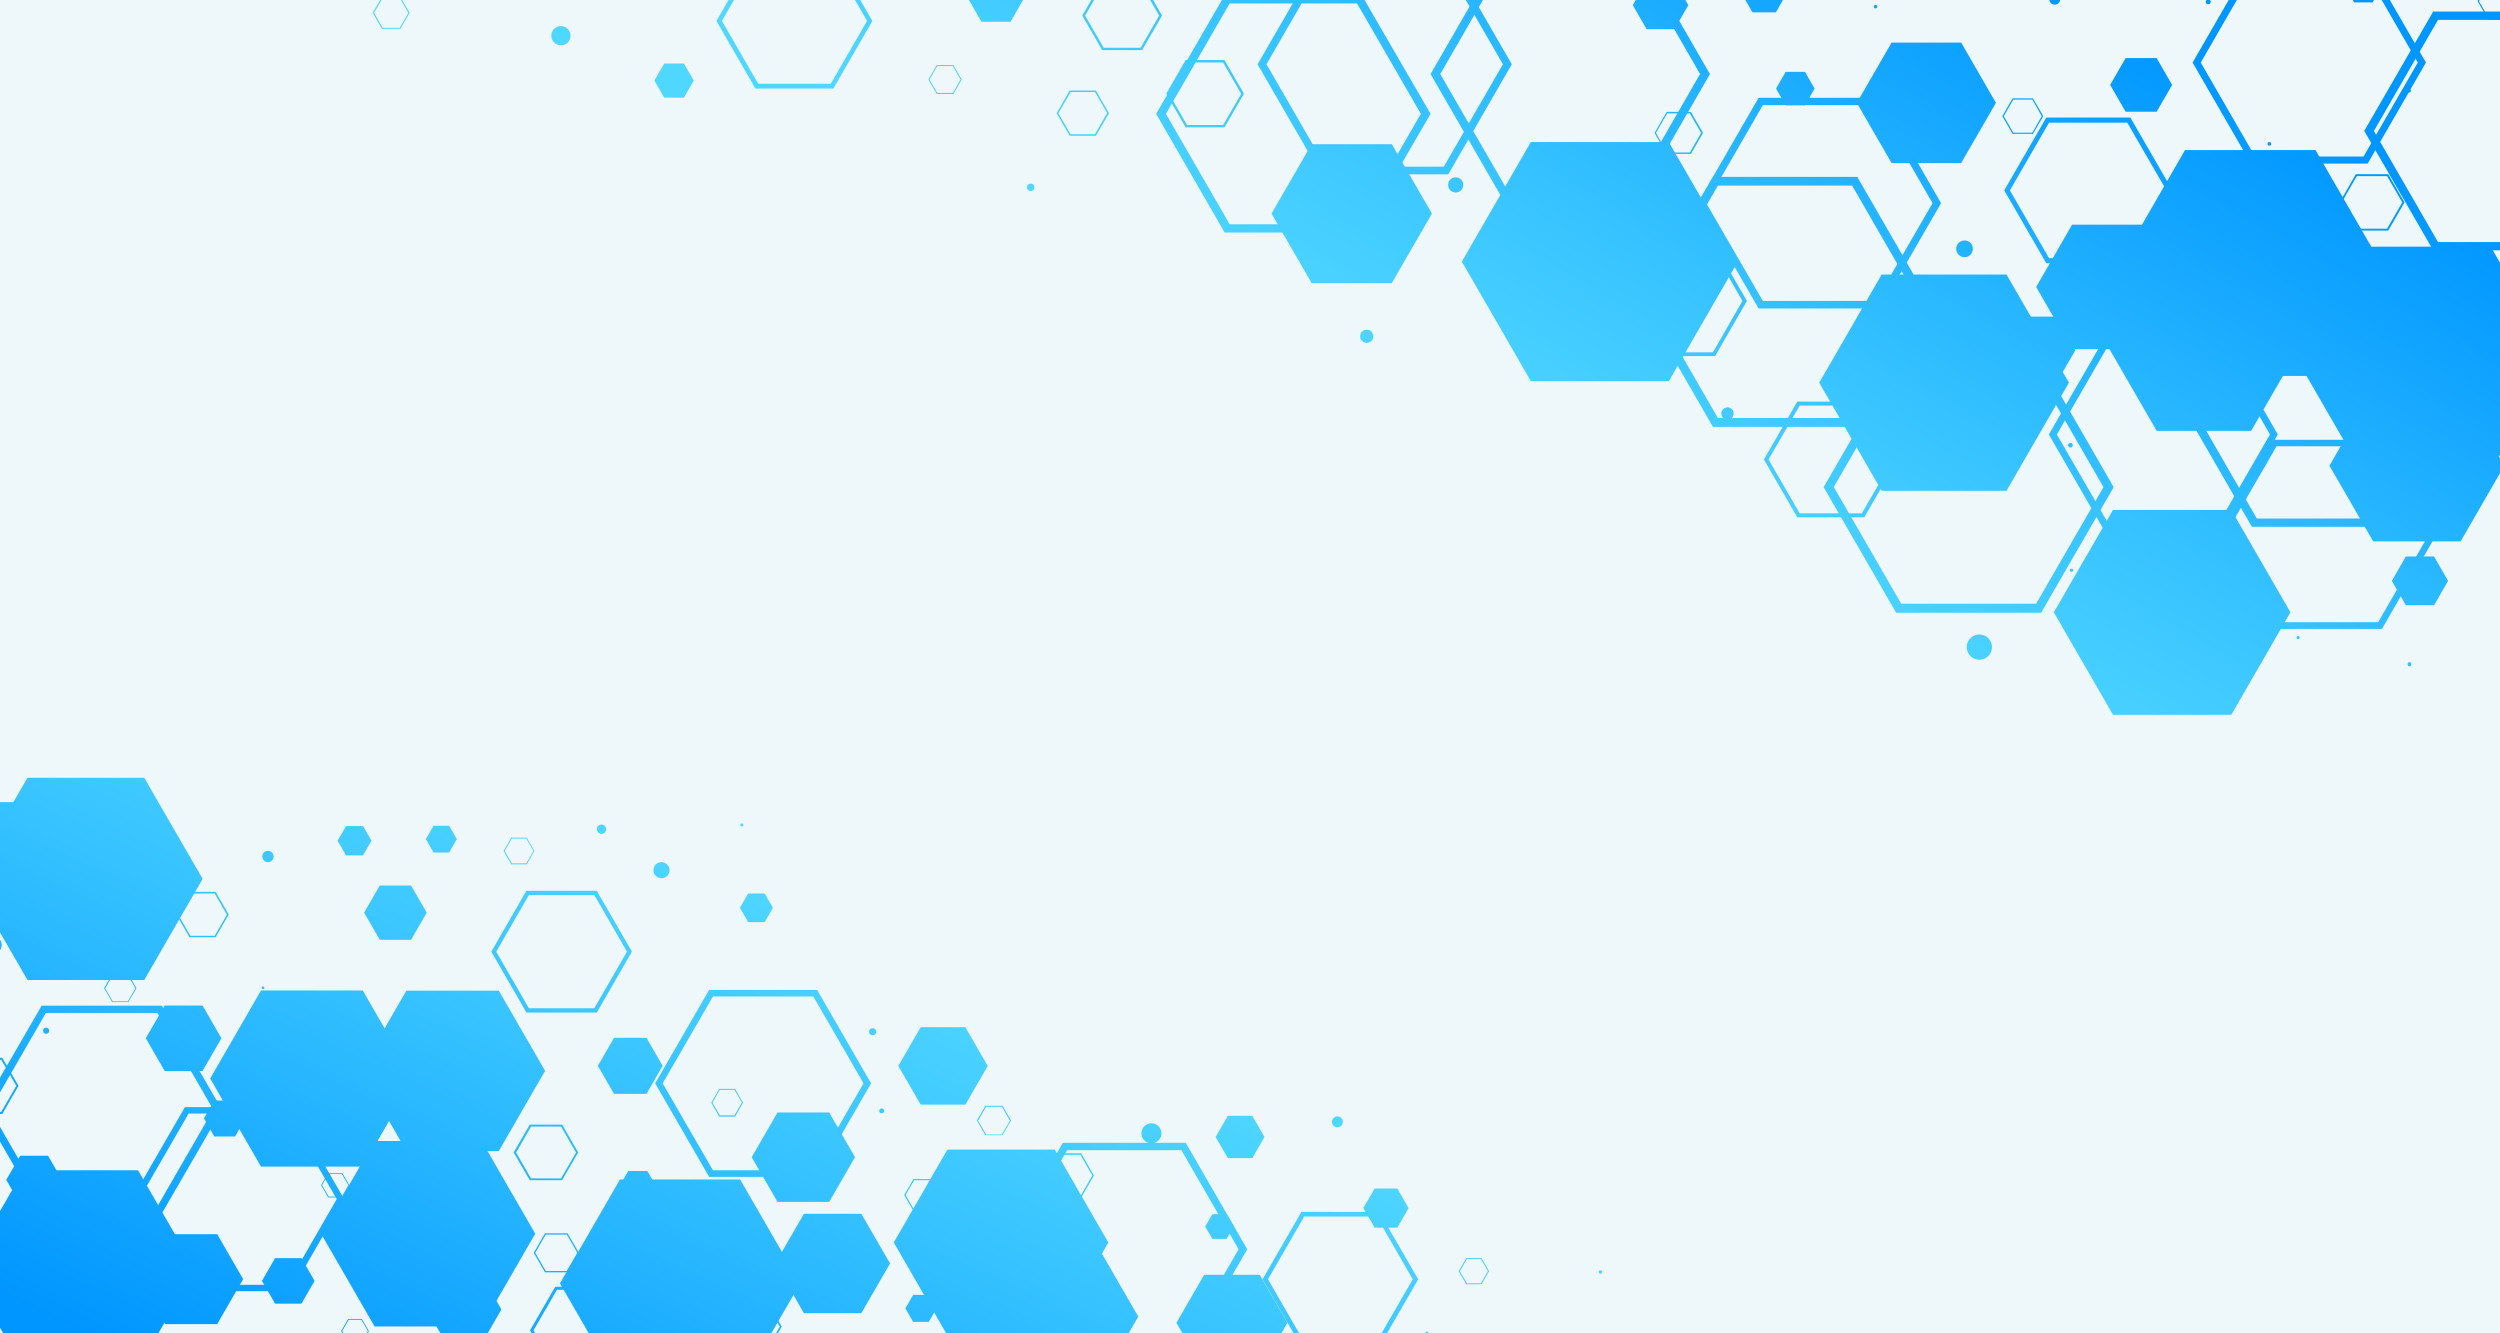 <svg xmlns="http://www.w3.org/2000/svg" xmlns:xlink="http://www.w3.org/1999/xlink" viewBox="0 0 540 288"><defs><clipPath id="ed02a516-b28b-43d0-b0db-f6cedc5f65d8"><rect width="540" height="288" fill="#eef8fb"/></clipPath><linearGradient id="a4e8e265-0802-41e0-b4ff-c43fffe80519" x1="-13.46" y1="273.44" x2="49.41" y2="135.28" gradientUnits="userSpaceOnUse"><stop offset="0" stop-color="#0096ff"/><stop offset="0.63" stop-color="#36c2ff"/><stop offset="1" stop-color="#50d7ff"/></linearGradient><linearGradient id="a2977597-1704-41be-a874-31f69d587867" x1="41.91" y1="298.64" x2="104.78" y2="160.48" xlink:href="#a4e8e265-0802-41e0-b4ff-c43fffe80519"/><linearGradient id="b940e138-4af0-43a3-aa74-69276102d4c3" x1="62.79" y1="308.14" x2="125.66" y2="169.98" xlink:href="#a4e8e265-0802-41e0-b4ff-c43fffe80519"/><linearGradient id="f72bf87c-dc59-4f55-a397-fe0fb988bd5d" x1="12.43" y1="285.22" x2="75.3" y2="147.07" xlink:href="#a4e8e265-0802-41e0-b4ff-c43fffe80519"/><linearGradient id="a4b48150-aa74-4f9c-9d86-e7db411542bd" x1="39.68" y1="297.63" x2="102.55" y2="159.47" xlink:href="#a4e8e265-0802-41e0-b4ff-c43fffe80519"/><linearGradient id="fda6c420-0a03-4c73-a6fe-481e6ec7a293" x1="209.08" y1="374.72" x2="271.96" y2="236.56" xlink:href="#a4e8e265-0802-41e0-b4ff-c43fffe80519"/><linearGradient id="a95831b4-5be7-426a-b2c0-a6c846055c8c" x1="32.99" y1="294.58" x2="95.86" y2="156.42" xlink:href="#a4e8e265-0802-41e0-b4ff-c43fffe80519"/><linearGradient id="bf48b4ea-7c51-4335-a9bc-78f5b2fed0ac" x1="212.7" y1="376.37" x2="275.57" y2="238.21" xlink:href="#a4e8e265-0802-41e0-b4ff-c43fffe80519"/><linearGradient id="f263eb08-0ce2-453f-b871-005aee67a61f" x1="103.88" y1="326.84" x2="166.75" y2="188.68" xlink:href="#a4e8e265-0802-41e0-b4ff-c43fffe80519"/><linearGradient id="a6692a3e-3aba-45fa-a378-3d8d084d8b71" x1="190.62" y1="366.32" x2="253.49" y2="228.16" xlink:href="#a4e8e265-0802-41e0-b4ff-c43fffe80519"/><linearGradient id="a87c5082-1181-46dd-9415-0b8252f9e15b" x1="120.8" y1="334.54" x2="183.68" y2="196.39" xlink:href="#a4e8e265-0802-41e0-b4ff-c43fffe80519"/><linearGradient id="be2073b9-f870-4829-90bb-d31581c22561" x1="150.15" y1="347.9" x2="213.02" y2="209.74" xlink:href="#a4e8e265-0802-41e0-b4ff-c43fffe80519"/><linearGradient id="b02baa2f-1bb8-4c40-8b35-7495ef7ce509" x1="174.91" y1="359.17" x2="237.78" y2="221.01" xlink:href="#a4e8e265-0802-41e0-b4ff-c43fffe80519"/><linearGradient id="ba8d5b33-f40d-43e4-a6f3-a004d25e1efb" x1="25.89" y1="291.35" x2="88.77" y2="153.19" xlink:href="#a4e8e265-0802-41e0-b4ff-c43fffe80519"/><linearGradient id="e27a53ce-3cf4-46a6-bf45-91bd23a9b894" x1="132.59" y1="339.91" x2="195.46" y2="201.75" xlink:href="#a4e8e265-0802-41e0-b4ff-c43fffe80519"/><linearGradient id="b126a730-ed68-4619-89c5-192a1afa825f" x1="94.17" y1="322.42" x2="157.05" y2="184.27" xlink:href="#a4e8e265-0802-41e0-b4ff-c43fffe80519"/><linearGradient id="f0192bea-c379-4987-8cad-595ca6d31f55" x1="84.27" y1="317.92" x2="147.15" y2="179.76" xlink:href="#a4e8e265-0802-41e0-b4ff-c43fffe80519"/><linearGradient id="efef37e5-c252-4b9e-8ceb-c1b4f01e3c8c" x1="-18.46" y1="271.17" x2="44.41" y2="133.01" xlink:href="#a4e8e265-0802-41e0-b4ff-c43fffe80519"/><linearGradient id="f3920496-8b10-4162-a41f-c3de69fc4adb" x1="26.51" y1="291.63" x2="89.38" y2="153.47" xlink:href="#a4e8e265-0802-41e0-b4ff-c43fffe80519"/><linearGradient id="a6c2d57b-89c3-4ae4-9522-0d9907fad4fa" x1="38.24" y1="296.97" x2="101.11" y2="158.81" xlink:href="#a4e8e265-0802-41e0-b4ff-c43fffe80519"/><linearGradient id="a540b16d-b635-462a-8e74-1519b46fff26" x1="105.43" y1="327.55" x2="168.3" y2="189.39" xlink:href="#a4e8e265-0802-41e0-b4ff-c43fffe80519"/><linearGradient id="a08b2a99-4f4d-4863-ac5e-533d3829f0b2" x1="71.68" y1="312.19" x2="134.55" y2="174.03" xlink:href="#a4e8e265-0802-41e0-b4ff-c43fffe80519"/><linearGradient id="bbc54d9a-9561-4657-b234-d4e415b70358" x1="165.95" y1="355.09" x2="228.82" y2="216.93" xlink:href="#a4e8e265-0802-41e0-b4ff-c43fffe80519"/><linearGradient id="ba1f2b3a-3c42-4380-a060-1a9f1db9ee41" x1="-3.21" y1="278.1" x2="59.66" y2="139.95" xlink:href="#a4e8e265-0802-41e0-b4ff-c43fffe80519"/><linearGradient id="b53983ea-2534-4242-bf81-6ac9d17e1365" x1="146.48" y1="346.23" x2="209.36" y2="208.07" xlink:href="#a4e8e265-0802-41e0-b4ff-c43fffe80519"/><linearGradient id="b3b69527-2d34-4ed0-bc97-868b53a943b4" x1="222.76" y1="380.94" x2="285.64" y2="242.79" xlink:href="#a4e8e265-0802-41e0-b4ff-c43fffe80519"/><linearGradient id="faa00412-c808-4187-88b6-477b18dcec4f" x1="240.99" y1="389.24" x2="303.86" y2="251.08" xlink:href="#a4e8e265-0802-41e0-b4ff-c43fffe80519"/><linearGradient id="e2bd2003-1039-42b4-8ad0-efa3c41b9ce3" x1="12.01" y1="285.03" x2="74.88" y2="146.87" xlink:href="#a4e8e265-0802-41e0-b4ff-c43fffe80519"/><linearGradient id="ea0a8fbf-df29-494b-82d8-9768a4efb49c" x1="-35.65" y1="263.34" x2="27.22" y2="125.19" xlink:href="#a4e8e265-0802-41e0-b4ff-c43fffe80519"/><linearGradient id="b362f3d8-801f-4611-84b9-c5161595e01c" x1="50.49" y1="302.55" x2="113.37" y2="164.39" xlink:href="#a4e8e265-0802-41e0-b4ff-c43fffe80519"/><linearGradient id="b6d18408-6ef0-4532-97ba-614440699982" x1="181.51" y1="362.17" x2="244.38" y2="224.01" xlink:href="#a4e8e265-0802-41e0-b4ff-c43fffe80519"/><linearGradient id="a25f4c1c-1d0a-4604-ae58-6e2bbb54af55" x1="86.16" y1="318.78" x2="149.04" y2="180.62" xlink:href="#a4e8e265-0802-41e0-b4ff-c43fffe80519"/><linearGradient id="fc91cec9-a5e0-43de-8645-bdeae6b89fc1" x1="197.51" y1="369.45" x2="260.39" y2="231.3" xlink:href="#a4e8e265-0802-41e0-b4ff-c43fffe80519"/><linearGradient id="a79dff7d-9d0e-43ce-9366-2895bb2f6165" x1="106.8" y1="328.17" x2="169.68" y2="190.02" xlink:href="#a4e8e265-0802-41e0-b4ff-c43fffe80519"/><linearGradient id="b26b67e8-5d2e-412a-a579-edec73c4650c" x1="5.33" y1="281.99" x2="68.21" y2="143.84" xlink:href="#a4e8e265-0802-41e0-b4ff-c43fffe80519"/><linearGradient id="b316714c-cd11-4c28-a681-fcdc023ea3b4" x1="96.17" y1="323.33" x2="159.04" y2="185.17" xlink:href="#a4e8e265-0802-41e0-b4ff-c43fffe80519"/><linearGradient id="af9a0568-0959-4981-a604-cfbca78fdbad" x1="56.79" y1="305.41" x2="119.66" y2="167.25" xlink:href="#a4e8e265-0802-41e0-b4ff-c43fffe80519"/><linearGradient id="bac917fa-4ef4-493e-b1f4-4626b7b0a808" x1="34.85" y1="295.42" x2="97.72" y2="157.27" xlink:href="#a4e8e265-0802-41e0-b4ff-c43fffe80519"/><linearGradient id="a841fe2c-1378-455a-bc20-393c46dd6df9" x1="51.12" y1="302.83" x2="113.99" y2="164.67" xlink:href="#a4e8e265-0802-41e0-b4ff-c43fffe80519"/><linearGradient id="b59f40ac-c9d4-4bc5-ae5f-0c1c97e915fe" x1="238.62" y1="388.16" x2="301.49" y2="250" xlink:href="#a4e8e265-0802-41e0-b4ff-c43fffe80519"/><linearGradient id="b84a854e-9a79-46d1-8d14-a1680336f39e" x1="3.17" y1="281.01" x2="66.04" y2="142.85" xlink:href="#a4e8e265-0802-41e0-b4ff-c43fffe80519"/><linearGradient id="b2a07c2b-0054-4c5b-961d-0d17eceee2e9" x1="66.53" y1="309.84" x2="129.4" y2="171.69" xlink:href="#a4e8e265-0802-41e0-b4ff-c43fffe80519"/><linearGradient id="ec6e7946-5833-4666-9511-eeb7bf6ba198" x1="-3.39" y1="278.02" x2="59.48" y2="139.87" xlink:href="#a4e8e265-0802-41e0-b4ff-c43fffe80519"/><linearGradient id="b9499688-f0e8-43ca-a969-b6bf9ae70aed" x1="163.7" y1="354.07" x2="226.58" y2="215.91" xlink:href="#a4e8e265-0802-41e0-b4ff-c43fffe80519"/><linearGradient id="b6bfb2e4-438b-4d2e-aa14-7e425bc04b70" x1="137.2" y1="342.01" x2="200.08" y2="203.85" xlink:href="#a4e8e265-0802-41e0-b4ff-c43fffe80519"/><linearGradient id="a1f64365-811f-4ba8-85c0-abec92d770a4" x1="-19.45" y1="270.71" x2="43.42" y2="132.56" xlink:href="#a4e8e265-0802-41e0-b4ff-c43fffe80519"/><linearGradient id="f76d686e-025d-40be-ab64-54065bc55d99" x1="119.38" y1="333.89" x2="182.25" y2="195.74" xlink:href="#a4e8e265-0802-41e0-b4ff-c43fffe80519"/><linearGradient id="e56b8281-399f-4bb8-a0b2-9766b92b103e" x1="72.59" y1="312.6" x2="135.46" y2="174.44" xlink:href="#a4e8e265-0802-41e0-b4ff-c43fffe80519"/><linearGradient id="bc3f19f0-d26a-47ca-a17d-3e7b78829337" x1="114.51" y1="331.68" x2="177.38" y2="193.52" xlink:href="#a4e8e265-0802-41e0-b4ff-c43fffe80519"/><linearGradient id="f7d07d33-29db-4fb3-9b20-823f5ac47930" x1="157.03" y1="351.03" x2="219.91" y2="212.87" xlink:href="#a4e8e265-0802-41e0-b4ff-c43fffe80519"/><linearGradient id="aa7aed0d-77f1-4467-8d45-3a966fab9bcb" x1="261.84" y1="398.72" x2="324.71" y2="260.57" xlink:href="#a4e8e265-0802-41e0-b4ff-c43fffe80519"/><linearGradient id="ab26400b-aade-46bb-b157-df650da3894e" x1="94.52" y1="322.58" x2="157.39" y2="184.42" xlink:href="#a4e8e265-0802-41e0-b4ff-c43fffe80519"/><linearGradient id="b15ee711-7dfa-4f6f-b414-049d198c9ac6" x1="69.78" y1="311.32" x2="132.65" y2="173.17" xlink:href="#a4e8e265-0802-41e0-b4ff-c43fffe80519"/><linearGradient id="b48b2fee-880f-480e-b25f-6dfe691a30bf" x1="284.56" y1="409.06" x2="347.43" y2="270.91" xlink:href="#a4e8e265-0802-41e0-b4ff-c43fffe80519"/><linearGradient id="ab4ceb91-4fbb-4f66-86b0-dfda365c5aab" x1="192.93" y1="367.37" x2="255.81" y2="229.21" xlink:href="#a4e8e265-0802-41e0-b4ff-c43fffe80519"/><linearGradient id="f1d82aef-386d-4483-a4c3-188973bb08d0" x1="142.83" y1="344.57" x2="205.7" y2="206.41" xlink:href="#a4e8e265-0802-41e0-b4ff-c43fffe80519"/><linearGradient id="b084cbc9-0f58-4b33-824f-e5e0e93c40f2" x1="258.48" y1="397.19" x2="321.35" y2="259.04" xlink:href="#a4e8e265-0802-41e0-b4ff-c43fffe80519"/><linearGradient id="bc4d6c7c-5b9c-4a0f-b0a6-08985e4210f5" x1="2.31" y1="280.62" x2="65.18" y2="142.46" xlink:href="#a4e8e265-0802-41e0-b4ff-c43fffe80519"/><linearGradient id="e2661f9e-ca31-4af7-9a1c-a07e832a7555" x1="22.09" y1="289.63" x2="84.97" y2="151.46" xlink:href="#a4e8e265-0802-41e0-b4ff-c43fffe80519"/><linearGradient id="e6ea1bd1-9a61-40ab-aac5-8dbf276da0fe" x1="16.41" y1="287.03" x2="79.28" y2="148.88" xlink:href="#a4e8e265-0802-41e0-b4ff-c43fffe80519"/><linearGradient id="aa1b4e2d-d29c-42e9-92ba-0cec22924bd8" x1="134.77" y1="340.89" x2="197.64" y2="202.74" xlink:href="#a4e8e265-0802-41e0-b4ff-c43fffe80519"/><linearGradient id="f1f7826a-5ce5-44eb-b610-1caeadb53308" x1="-13.21" y1="273.55" x2="49.66" y2="135.4" xlink:href="#a4e8e265-0802-41e0-b4ff-c43fffe80519"/><linearGradient id="bcf34987-4031-4b54-ba93-62364f0e9d05" x1="225.28" y1="382.09" x2="288.15" y2="243.93" xlink:href="#a4e8e265-0802-41e0-b4ff-c43fffe80519"/><linearGradient id="acb9501e-f18b-4fbc-8532-3829085c1c9c" x1="12.31" y1="285.17" x2="75.18" y2="147.01" xlink:href="#a4e8e265-0802-41e0-b4ff-c43fffe80519"/><linearGradient id="e0ffc984-c6af-43c2-a1f3-c37cada5b7a0" x1="123.42" y1="335.74" x2="186.29" y2="197.58" xlink:href="#a4e8e265-0802-41e0-b4ff-c43fffe80519"/><linearGradient id="f5d9bf72-e9fc-4d22-bf28-9073dd333aa9" x1="56.4" y1="305.24" x2="119.27" y2="167.07" xlink:href="#a4e8e265-0802-41e0-b4ff-c43fffe80519"/><linearGradient id="a89b8dd9-920d-4844-9334-79b623f1e912" x1="83.83" y1="317.72" x2="146.7" y2="179.56" xlink:href="#a4e8e265-0802-41e0-b4ff-c43fffe80519"/><linearGradient id="bb5536e7-52bb-4854-a10c-293ceb61ab77" x1="-29.73" y1="266.04" x2="33.15" y2="127.88" xlink:href="#a4e8e265-0802-41e0-b4ff-c43fffe80519"/><linearGradient id="b91a87bb-7086-4e06-b32f-99b97a54d0bc" x1="398.43" y1="-31.66" x2="323.48" y2="97.53" xlink:href="#a4e8e265-0802-41e0-b4ff-c43fffe80519"/><linearGradient id="b3b2a7cc-7a54-4c4b-b33c-79df28034ce6" x1="475.99" y1="13.34" x2="401.04" y2="142.53" xlink:href="#a4e8e265-0802-41e0-b4ff-c43fffe80519"/><linearGradient id="a1f1c3bf-48d7-486f-9d18-e1945cf4a9a8" x1="502.97" y1="28.99" x2="428.02" y2="158.18" xlink:href="#a4e8e265-0802-41e0-b4ff-c43fffe80519"/><linearGradient id="b65aa213-8979-49b4-be2a-cce004b1f25a" x1="468.06" y1="8.73" x2="393.11" y2="137.92" xlink:href="#a4e8e265-0802-41e0-b4ff-c43fffe80519"/><linearGradient id="a6d5e985-80b7-4dc3-a09a-11035d88b97a" x1="274.72" y1="-103.43" x2="199.77" y2="25.76" xlink:href="#a4e8e265-0802-41e0-b4ff-c43fffe80519"/><linearGradient id="be85217f-a9f5-4d27-951f-f62a64de6b5e" x1="397.15" y1="-32.4" x2="322.2" y2="96.79" xlink:href="#a4e8e265-0802-41e0-b4ff-c43fffe80519"/><linearGradient id="ab960b84-d7b2-4c65-835d-3493efbdeef6" x1="382.91" y1="-40.66" x2="307.96" y2="88.53" xlink:href="#a4e8e265-0802-41e0-b4ff-c43fffe80519"/><linearGradient id="a91b294e-1936-40a1-87e3-975bc453fcd4" x1="230.57" y1="-129.05" x2="155.62" y2="0.14" xlink:href="#a4e8e265-0802-41e0-b4ff-c43fffe80519"/><linearGradient id="abb329bc-d175-4b52-b55a-cf17c31b79ae" x1="412.51" y1="-23.49" x2="337.56" y2="105.7" xlink:href="#a4e8e265-0802-41e0-b4ff-c43fffe80519"/><linearGradient id="b05e055e-c4f3-45c2-b848-9fa5a55dc5e4" x1="352.54" y1="-58.28" x2="277.59" y2="70.91" xlink:href="#a4e8e265-0802-41e0-b4ff-c43fffe80519"/><linearGradient id="afbed1e9-814f-4a6d-a8d5-d414b55d1ff7" x1="522.52" y1="40.33" x2="447.57" y2="169.52" xlink:href="#a4e8e265-0802-41e0-b4ff-c43fffe80519"/><linearGradient id="b1bf93e7-e8aa-4234-9ab8-fe92bf359b00" x1="548.32" y1="55.3" x2="473.37" y2="184.49" xlink:href="#a4e8e265-0802-41e0-b4ff-c43fffe80519"/><linearGradient id="f7655519-2d5f-4c13-867b-c06825300223" x1="494.76" y1="24.22" x2="419.81" y2="153.41" xlink:href="#a4e8e265-0802-41e0-b4ff-c43fffe80519"/><linearGradient id="ace9ebe0-0870-4149-ad90-fe33d53b18ea" x1="464.13" y1="6.46" x2="389.18" y2="135.65" xlink:href="#a4e8e265-0802-41e0-b4ff-c43fffe80519"/><linearGradient id="b5b5cb75-62eb-45d8-8dae-183eab34593a" x1="559.62" y1="61.85" x2="484.67" y2="191.04" xlink:href="#a4e8e265-0802-41e0-b4ff-c43fffe80519"/><linearGradient id="edcfa93f-328a-4338-8873-37f52bf5dec3" x1="502.39" y1="28.65" x2="427.44" y2="157.84" xlink:href="#a4e8e265-0802-41e0-b4ff-c43fffe80519"/><linearGradient id="a91f1bdc-ae87-4064-8c5d-926995a1683e" x1="539.77" y1="50.34" x2="464.82" y2="179.53" xlink:href="#a4e8e265-0802-41e0-b4ff-c43fffe80519"/><linearGradient id="f5246150-d081-41a3-8399-ca2e80b152e4" x1="481.66" y1="16.62" x2="406.7" y2="145.81" xlink:href="#a4e8e265-0802-41e0-b4ff-c43fffe80519"/><linearGradient id="bb9b7487-6f97-4029-9b83-c254da1f37e4" x1="435.03" y1="-10.43" x2="360.08" y2="118.76" xlink:href="#a4e8e265-0802-41e0-b4ff-c43fffe80519"/><linearGradient id="ee717abc-b3a7-4ec9-8e4e-0667ed2b160e" x1="540.28" y1="50.63" x2="465.33" y2="179.82" xlink:href="#a4e8e265-0802-41e0-b4ff-c43fffe80519"/><linearGradient id="a77658e5-fc65-481b-a192-62ebabaa6f23" x1="527.33" y1="43.12" x2="452.38" y2="172.31" xlink:href="#a4e8e265-0802-41e0-b4ff-c43fffe80519"/><linearGradient id="aaa19d93-bda2-47df-9709-106b672e85c9" x1="558.32" y1="61.1" x2="483.37" y2="190.29" xlink:href="#a4e8e265-0802-41e0-b4ff-c43fffe80519"/><linearGradient id="a88a797f-6497-40bd-9a6c-e903c09dda36" x1="296.88" y1="-90.57" x2="221.93" y2="38.62" xlink:href="#a4e8e265-0802-41e0-b4ff-c43fffe80519"/><linearGradient id="e2624562-95db-4639-bb8f-57737adacae9" x1="274.26" y1="-103.7" x2="199.31" y2="25.49" xlink:href="#a4e8e265-0802-41e0-b4ff-c43fffe80519"/><linearGradient id="b30cfe0e-f382-4cca-b01e-6a1ede19e1cd" x1="493.14" y1="23.28" x2="418.19" y2="152.47" xlink:href="#a4e8e265-0802-41e0-b4ff-c43fffe80519"/><linearGradient id="adf002b6-d5ca-443a-885a-1ad1c8bcfebf" x1="178.5" y1="-159.25" x2="103.55" y2="-30.06" xlink:href="#a4e8e265-0802-41e0-b4ff-c43fffe80519"/><linearGradient id="a89d6049-1f85-434f-82ba-739aaad498a4" x1="451.86" y1="-0.67" x2="376.91" y2="128.52" xlink:href="#a4e8e265-0802-41e0-b4ff-c43fffe80519"/><linearGradient id="bb4db689-a2a1-4712-8fa5-9210e131f621" x1="518.06" y1="37.74" x2="443.11" y2="166.94" xlink:href="#a4e8e265-0802-41e0-b4ff-c43fffe80519"/><linearGradient id="a57f85e9-af40-47b8-ba12-e4b4160a7c6f" x1="381.25" y1="-41.63" x2="306.3" y2="87.56" xlink:href="#a4e8e265-0802-41e0-b4ff-c43fffe80519"/><linearGradient id="b41b4d60-9421-4287-aeef-c46333076872" x1="516.38" y1="36.77" x2="441.43" y2="165.96" xlink:href="#a4e8e265-0802-41e0-b4ff-c43fffe80519"/><linearGradient id="aafd0aa4-9eab-410f-b2cd-b76c9a6b5339" x1="299.65" y1="-88.97" x2="224.7" y2="40.23" xlink:href="#a4e8e265-0802-41e0-b4ff-c43fffe80519"/><linearGradient id="aa55de9f-ef62-48c4-8a48-03a97b35bd4f" x1="430.84" y1="-12.86" x2="355.89" y2="116.34" xlink:href="#a4e8e265-0802-41e0-b4ff-c43fffe80519"/><linearGradient id="f7654d06-477e-4b91-b6bd-cf358568a158" x1="504.43" y1="29.84" x2="429.48" y2="159.03" xlink:href="#a4e8e265-0802-41e0-b4ff-c43fffe80519"/><linearGradient id="b8564353-f19d-4de2-8674-22ba77d20686" x1="317.63" y1="-78.54" x2="242.68" y2="50.65" xlink:href="#a4e8e265-0802-41e0-b4ff-c43fffe80519"/><linearGradient id="af927f02-80cc-4ce9-be0e-85c009bdf0eb" x1="530.71" y1="45.08" x2="455.76" y2="174.27" xlink:href="#a4e8e265-0802-41e0-b4ff-c43fffe80519"/><linearGradient id="ad6cbf79-947b-4605-b611-f51548cb849a" x1="244.43" y1="-121.01" x2="169.47" y2="8.18" xlink:href="#a4e8e265-0802-41e0-b4ff-c43fffe80519"/><linearGradient id="a5f852f4-7207-4d3e-9139-05db5d7729b8" x1="374.78" y1="-45.38" x2="299.83" y2="83.81" xlink:href="#a4e8e265-0802-41e0-b4ff-c43fffe80519"/><linearGradient id="f828aecf-3386-49bb-a64d-21db1f40d7ca" x1="453.02" y1="0.01" x2="378.07" y2="129.2" xlink:href="#a4e8e265-0802-41e0-b4ff-c43fffe80519"/><linearGradient id="b4c9f201-76c9-4945-8ccc-cce4ca3cd9b3" x1="397.82" y1="-32.01" x2="322.87" y2="97.18" xlink:href="#a4e8e265-0802-41e0-b4ff-c43fffe80519"/><linearGradient id="a636576e-7767-4fee-8761-20781f086615" x1="414.32" y1="-22.44" x2="339.37" y2="106.75" xlink:href="#a4e8e265-0802-41e0-b4ff-c43fffe80519"/><linearGradient id="bb318b16-c820-4edb-a8c0-2d3b7a1c9513" x1="333.76" y1="-69.18" x2="258.81" y2="60.01" xlink:href="#a4e8e265-0802-41e0-b4ff-c43fffe80519"/><linearGradient id="ed02ec60-ce65-4ecd-bef0-369251080f55" x1="469.38" y1="9.5" x2="394.43" y2="138.69" xlink:href="#a4e8e265-0802-41e0-b4ff-c43fffe80519"/><linearGradient id="a496b099-0ccb-4c81-a694-69342d410b34" x1="477.88" y1="14.43" x2="402.93" y2="143.62" xlink:href="#a4e8e265-0802-41e0-b4ff-c43fffe80519"/><linearGradient id="a1116477-187e-445e-b7c7-6d8b677ee6f4" x1="427.15" y1="-15" x2="352.2" y2="114.19" xlink:href="#a4e8e265-0802-41e0-b4ff-c43fffe80519"/><linearGradient id="e64475d5-e966-4ad2-8424-ae81ca1df138" x1="343.88" y1="-63.31" x2="268.93" y2="65.88" xlink:href="#a4e8e265-0802-41e0-b4ff-c43fffe80519"/><linearGradient id="bea3013d-8057-42e6-9f1e-3074e92bb4ba" x1="432.02" y1="-12.18" x2="357.07" y2="117.02" xlink:href="#a4e8e265-0802-41e0-b4ff-c43fffe80519"/><linearGradient id="b37ea24c-4630-4d74-af5f-29ed8be420bb" x1="494.62" y1="24.14" x2="419.67" y2="153.34" xlink:href="#a4e8e265-0802-41e0-b4ff-c43fffe80519"/><linearGradient id="a9bee4d5-6055-4623-ba99-8429a0bfb62c" x1="522.91" y1="40.56" x2="447.96" y2="169.75" xlink:href="#a4e8e265-0802-41e0-b4ff-c43fffe80519"/><linearGradient id="ed6611ed-cdba-472e-a815-0843a2a5ecea" x1="417.8" y1="-20.42" x2="342.85" y2="108.77" xlink:href="#a4e8e265-0802-41e0-b4ff-c43fffe80519"/><linearGradient id="a3aa710e-0cc3-4c27-99be-d594d6fcf511" x1="471.11" y1="10.5" x2="396.16" y2="139.69" xlink:href="#a4e8e265-0802-41e0-b4ff-c43fffe80519"/><linearGradient id="b46b424d-3326-40bb-bdc0-e0ee111302f4" x1="502.32" y1="28.62" x2="427.38" y2="157.8" xlink:href="#a4e8e265-0802-41e0-b4ff-c43fffe80519"/><linearGradient id="b1031b19-504e-4e51-a649-ad359df3b34e" x1="298.21" y1="-89.81" x2="223.25" y2="39.38" xlink:href="#a4e8e265-0802-41e0-b4ff-c43fffe80519"/><linearGradient id="ad09e474-45ff-452f-9479-82baf46da296" x1="485.65" y1="18.94" x2="410.7" y2="148.14" xlink:href="#a4e8e265-0802-41e0-b4ff-c43fffe80519"/><linearGradient id="e29ce368-4670-4234-aaa6-d65bcb4d0b5c" x1="538.25" y1="49.46" x2="463.3" y2="178.65" xlink:href="#a4e8e265-0802-41e0-b4ff-c43fffe80519"/><linearGradient id="f9b63bbe-4d59-4f06-bbab-63d0d09c1a57" x1="366.42" y1="-50.23" x2="291.47" y2="78.96" xlink:href="#a4e8e265-0802-41e0-b4ff-c43fffe80519"/><linearGradient id="b2793144-3b93-4a18-bca2-479d6160169d" x1="490.42" y1="21.71" x2="415.47" y2="150.9" xlink:href="#a4e8e265-0802-41e0-b4ff-c43fffe80519"/><linearGradient id="f48212f5-5a16-41e9-99fa-2c80d68a675d" x1="208.07" y1="-142.1" x2="133.12" y2="-12.91" xlink:href="#a4e8e265-0802-41e0-b4ff-c43fffe80519"/><linearGradient id="f253ffaa-6c61-4186-a406-6dd1f73be0bb" x1="353" y1="-58.01" x2="278.05" y2="71.17" xlink:href="#a4e8e265-0802-41e0-b4ff-c43fffe80519"/><linearGradient id="bb19f67b-a7a4-45ca-98a8-b04c6ad48ded" x1="454.88" y1="1.09" x2="379.93" y2="130.28" xlink:href="#a4e8e265-0802-41e0-b4ff-c43fffe80519"/><linearGradient id="bfb40f31-26c1-46ee-a2d4-2d6793fc0709" x1="565.74" y1="65.41" x2="490.79" y2="194.59" xlink:href="#a4e8e265-0802-41e0-b4ff-c43fffe80519"/><linearGradient id="a48ed24d-b755-48fc-812f-aadee21fb000" x1="520.42" y1="39.11" x2="445.47" y2="168.3" xlink:href="#a4e8e265-0802-41e0-b4ff-c43fffe80519"/><linearGradient id="b91366fd-f87e-462b-b1cf-c65dda1e749c" x1="447.53" y1="-3.17" x2="372.58" y2="126.02" xlink:href="#a4e8e265-0802-41e0-b4ff-c43fffe80519"/><linearGradient id="b47f8ccf-5716-45dc-abbe-6e0d29f95322" x1="511.88" y1="34.15" x2="436.93" y2="163.34" xlink:href="#a4e8e265-0802-41e0-b4ff-c43fffe80519"/><linearGradient id="ef2b4cb6-4df3-487e-963a-6968c276da5a" x1="545.26" y1="53.52" x2="470.3" y2="182.71" xlink:href="#a4e8e265-0802-41e0-b4ff-c43fffe80519"/><linearGradient id="a45ffef2-27a1-48e6-9a6b-2fc06fea09bf" x1="366.66" y1="-50.09" x2="291.71" y2="79.1" xlink:href="#a4e8e265-0802-41e0-b4ff-c43fffe80519"/><linearGradient id="bf0af6d8-df4b-4b64-94bd-f33c8b1e2796" x1="494.31" y1="23.96" x2="419.36" y2="153.16" xlink:href="#a4e8e265-0802-41e0-b4ff-c43fffe80519"/><linearGradient id="b2175386-32bf-47bf-a415-135be6f977c8" x1="446.08" y1="-4.02" x2="371.13" y2="125.17" xlink:href="#a4e8e265-0802-41e0-b4ff-c43fffe80519"/></defs><title>Svgzhu</title><g style="isolation:isolate"><g id="b6d2678f-3ee5-4aca-9ac5-9d98448bb757" data-name="Layer 1"><rect width="540" height="288" fill="#eef8fb"/><g clip-path="url(#ed02a516-b28b-43d0-b0db-f6cedc5f65d8)"><polygon points="30.26 178.1 27.09 178.1 25.51 180.84 27.09 183.59 30.26 183.59 31.85 180.84 30.26 178.1" fill="url(#a4e8e265-0802-41e0-b4ff-c43fffe80519)" style="mix-blend-mode:multiply"/><polygon points="97 178.36 93.66 178.36 91.99 181.25 93.66 184.15 97 184.15 98.67 181.25 97 178.36" fill="url(#a2977597-1704-41be-a874-31f69d587867)" style="mix-blend-mode:multiply"/><polygon points="107.75 213.99 87.77 213.99 77.77 231.3 87.77 248.61 107.75 248.61 117.74 231.3 107.75 213.99" fill="url(#b940e138-4af0-43a3-aa74-69276102d4c3)" style="mix-blend-mode:multiply"/><polygon points="29.81 252.78 5.09 252.78 -7.27 274.19 5.09 295.59 29.81 295.59 42.17 274.19 29.81 252.78" fill="url(#f72bf87c-dc59-4f55-a397-fe0fb988bd5d)" style="mix-blend-mode:multiply"/><polygon points="88.79 191.28 82.03 191.28 78.65 197.13 82.03 202.99 88.79 202.99 92.17 197.13 88.79 191.28" fill="url(#a4b48150-aa74-4f9c-9d86-e7db411542bd)" style="mix-blend-mode:multiply"/><polygon points="270.49 241.02 265.22 241.02 262.58 245.58 265.22 250.15 270.49 250.15 273.13 245.58 270.49 241.02" fill="url(#fda6c420-0a03-4c73-a6fe-481e6ec7a293)" style="mix-blend-mode:multiply"/><polygon points="46.91 266.59 35.7 266.59 30.09 276.3 35.7 286.01 46.91 286.01 52.52 276.3 46.91 266.59" fill="url(#a95831b4-5be7-426a-b2c0-a6c846055c8c)" style="mix-blend-mode:multiply"/><polygon points="264.96 262.26 261.88 262.26 260.33 264.93 261.88 267.59 264.96 267.59 266.5 264.93 264.96 262.26" fill="url(#bf48b4ea-7c51-4335-a9bc-78f5b2fed0ac)" style="mix-blend-mode:multiply"/><polygon points="165.17 193 161.6 193 159.82 196.09 161.6 199.18 165.17 199.18 166.95 196.09 165.17 193" fill="url(#f263eb08-0ce2-453f-b871-005aee67a61f)" style="mix-blend-mode:multiply"/><polygon points="236.88 268.83 218.92 268.83 209.94 284.38 218.92 299.94 236.88 299.94 245.87 284.38 236.88 268.83" fill="url(#a6692a3e-3aba-45fa-a378-3d8d084d8b71)" style="mix-blend-mode:multiply"/><polygon points="159.86 254.76 133.92 254.76 120.95 277.22 133.92 299.68 159.86 299.68 172.83 277.22 159.86 254.76" fill="url(#a87c5082-1181-46dd-9415-0b8252f9e15b)" style="mix-blend-mode:multiply"/><polygon points="208.52 221.88 198.87 221.88 194.04 230.24 198.87 238.6 208.52 238.6 213.35 230.24 208.52 221.88" fill="url(#be2073b9-f870-4829-90bb-d31581c22561)" style="mix-blend-mode:multiply"/><polygon points="227.81 248.31 204.64 248.31 193.05 268.38 204.64 288.45 227.81 288.45 239.4 268.38 227.81 248.31" fill="url(#b02baa2f-1bb8-4c40-8b35-7495ef7ce509)" style="mix-blend-mode:multiply"/><polygon points="50.78 237.71 46.29 237.71 44.05 241.59 46.29 245.48 50.78 245.48 53.02 241.59 50.78 237.71" fill="url(#ba8d5b33-f40d-43e4-a6f3-a004d25e1efb)" style="mix-blend-mode:multiply"/><polygon points="179.1 240.29 167.95 240.29 162.37 249.95 167.95 259.61 179.1 259.61 184.68 249.95 179.1 240.29" fill="url(#e27a53ce-3cf4-46a6-bf45-91bd23a9b894)" style="mix-blend-mode:multiply"/><polygon points="139.63 224.16 132.64 224.16 129.14 230.22 132.64 236.28 139.63 236.28 143.13 230.22 139.63 224.16" fill="url(#b126a730-ed68-4619-89c5-192a1afa825f)" style="mix-blend-mode:multiply"/><polygon points="104.28 275.84 96.2 275.84 92.16 282.84 96.2 289.83 104.28 289.83 108.31 282.84 104.28 275.84" fill="url(#f0192bea-c379-4987-8cad-595ca6d31f55)" style="mix-blend-mode:multiply"/><polygon points="31.16 168 5.94 168 -6.67 189.84 5.94 211.68 31.16 211.68 43.77 189.84 31.16 168" fill="url(#efef37e5-c252-4b9e-8ceb-c1b4f01e3c8c)" style="mix-blend-mode:multiply"/><polygon points="78.41 178.43 74.75 178.43 72.93 181.59 74.75 184.76 78.41 184.76 80.24 181.59 78.41 178.43" fill="url(#f3920496-8b10-4162-a41f-c3de69fc4adb)" style="mix-blend-mode:multiply"/><polygon points="78.35 213.94 56.38 213.94 45.4 232.96 56.38 251.99 78.35 251.99 89.33 232.96 78.35 213.94" fill="url(#a6c2d57b-89c3-4ae4-9522-0d9907fad4fa)" style="mix-blend-mode:multiply"/><polygon points="139.82 252.93 135.7 252.93 133.63 256.5 135.7 260.08 139.82 260.08 141.89 256.5 139.82 252.93" fill="url(#a540b16d-b635-462a-8e74-1519b46fff26)" style="mix-blend-mode:multiply"/><polygon points="104.04 246.45 80.91 246.45 69.35 266.48 80.91 286.51 104.04 286.51 115.61 266.48 104.04 246.45" fill="url(#a08b2a99-4f4d-4863-ac5e-533d3829f0b2)" style="mix-blend-mode:multiply"/><polygon points="200.62 279.69 197.25 279.69 195.56 282.61 197.25 285.53 200.62 285.53 202.3 282.61 200.62 279.69" fill="url(#bbc54d9a-9561-4657-b234-d4e415b70358)" style="mix-blend-mode:multiply"/><polygon points="10.38 249.64 4.36 249.64 1.35 254.85 4.36 260.06 10.38 260.06 13.39 254.85 10.38 249.64" fill="url(#ba1f2b3a-3c42-4380-a060-1a9f1db9ee41)" style="mix-blend-mode:multiply"/><polygon points="186.04 262.18 173.65 262.18 167.44 272.92 173.65 283.65 186.04 283.65 192.25 272.92 186.04 262.18" fill="url(#b53983ea-2534-4242-bf81-6ac9d17e1365)" style="mix-blend-mode:multiply"/><polygon points="272.09 275.35 260.1 275.35 254.11 285.73 260.1 296.11 272.09 296.11 278.08 285.73 272.09 275.35" fill="url(#b3b69527-2d34-4ed0-bc97-868b53a943b4)" style="mix-blend-mode:multiply"/><polygon points="301.81 256.72 296.93 256.72 294.48 260.95 296.93 265.18 301.81 265.18 304.25 260.95 301.81 256.72" fill="url(#faa00412-c808-4187-88b6-477b18dcec4f)" style="mix-blend-mode:multiply"/><polygon points="43.75 217.19 35.58 217.19 31.49 224.26 35.58 231.33 43.75 231.33 47.83 224.26 43.75 217.19" fill="url(#e2bd2003-1039-42b4-8ad0-efa3c41b9ce3)" style="mix-blend-mode:multiply"/><polygon points="6.44 173.26 -3.9 173.26 -9.07 182.22 -3.9 191.18 6.44 191.18 11.61 182.22 6.44 173.26" fill="url(#ea0a8fbf-df29-494b-82d8-9768a4efb49c)" style="mix-blend-mode:multiply"/><polygon points="65.11 271.75 59.42 271.75 56.58 276.67 59.42 281.59 65.11 281.59 67.95 276.67 65.11 271.75" fill="url(#b362f3d8-801f-4611-84b9-c5161595e01c)" style="mix-blend-mode:multiply"/><g style="mix-blend-mode:multiply"><path d="M233.36,249.44l2.57,4.46-2.57,4.46h-5.15l-2.57-4.46,2.57-4.46h5.15m.19-.34H228l-2.77,4.8,2.77,4.79h5.53l2.77-4.79-2.77-4.8Z" fill="url(#b6d18408-6ef0-4532-97ba-614440699982)"/></g><g style="mix-blend-mode:multiply"><path d="M121.18,243.34l3.24,5.6-3.24,5.6h-6.47l-3.23-5.6,3.23-5.6h6.47m.24-.42h-7l-3.48,6,3.48,6h7l3.48-6-3.48-6Z" fill="url(#a25f4c1c-1d0a-4604-ae58-6e2bbb54af55)"/></g><g style="mix-blend-mode:multiply"><path d="M255.19,248.45l12.35,21.4-12.35,21.39h-24.7l-12.35-21.39,12.35-21.4h24.7m.93-1.6H229.57l-13.28,23,13.28,23h26.55l13.28-23-13.28-23Z" fill="url(#fc91cec9-a5e0-43de-8645-bdeae6b89fc1)"/></g><g style="mix-blend-mode:multiply"><path d="M130.44,278.59l5.06,8.77-5.06,8.78H120.31l-5.07-8.78,5.07-8.77h10.13m.38-.66H119.93l-5.45,9.43,5.45,9.44h10.89l5.44-9.44-5.44-9.43Z" fill="url(#a79dff7d-9d0e-43ce-9366-2895bb2f6165)"/></g><g style="mix-blend-mode:multiply"><path d="M46.38,193,49,197.57l-2.63,4.56H41.12l-2.63-4.56L41.12,193h5.26m.2-.35H40.93l-2.83,4.9,2.83,4.9h5.65l2.83-4.9-2.83-4.9Z" fill="url(#b26b67e8-5d2e-412a-a579-edec73c4650c)"/></g><g style="mix-blend-mode:multiply"><path d="M122.43,266.67l2.27,3.94-2.27,3.93h-4.54l-2.27-3.93,2.27-3.94h4.54m.17-.29h-4.88l-2.44,4.23,2.44,4.22h4.88l2.45-4.22-2.45-4.23Z" fill="url(#b316714c-cd11-4c28-a681-fcdc023ea3b4)"/></g><g style="mix-blend-mode:multiply"><path d="M113.68,181.13l1.55,2.68-1.55,2.69h-3.11L109,183.81l1.55-2.68h3.11m.11-.2h-3.33l-1.67,2.88,1.67,2.89h3.33l1.67-2.89-1.67-2.88Z" fill="url(#af9a0568-0959-4981-a604-cfbca78fdbad)"/></g><g style="mix-blend-mode:multiply"><path d="M62.07,240.56,72.74,259,62.07,277.51H40.74L30.07,259l10.67-18.47H62.07m.8-1.39H39.94L28.47,259,39.94,278.9H62.87L74.34,259,62.87,239.17Z" fill="url(#bac917fa-4ef4-493e-b1f4-4626b7b0a808)"/></g><g style="mix-blend-mode:multiply"><path d="M73.83,253.57,75.26,256l-1.43,2.47H71L69.57,256,71,253.57h2.84m.11-.18H70.88L69.35,256l1.53,2.65h3.06L75.47,256l-1.53-2.64Z" fill="url(#a841fe2c-1378-455a-bc20-393c46dd6df9)"/></g><g style="mix-blend-mode:multiply"><path d="M297.34,262.77l7.82,13.55-7.82,13.54H281.7l-7.82-13.54,7.82-13.55h15.64m.58-1H281.11l-8.41,14.57,8.41,14.56h16.81l8.41-14.56-8.41-14.57Z" fill="url(#b59f40ac-c9d4-4bc5-ae5f-0c1c97e915fe)"/></g><g style="mix-blend-mode:multiply"><path d="M34,218.8l12.06,20.88L34,260.57H9.91L-2.15,239.68,9.91,218.8H34m.91-1.57H9L-4,239.68,9,262.14H34.94l13-22.46-13-22.45Z" fill="url(#b84a854e-9a79-46d1-8d14-a1680336f39e)"/></g><g style="mix-blend-mode:multiply"><path d="M78.08,285.11l1.38,2.4-1.38,2.41H75.31l-1.39-2.41,1.39-2.4h2.77m.1-.18h-3l-1.49,2.58,1.49,2.59h3l1.49-2.59-1.49-2.58Z" fill="url(#b2a07c2b-0054-4c5b-961d-0d17eceee2e9)"/></g><g style="mix-blend-mode:multiply"><path d="M27.61,210.66l1.63,2.82-1.63,2.82H24.35l-1.63-2.82,1.63-2.82h3.26m.12-.22h-3.5l-1.75,3,1.75,3h3.5l1.75-3-1.75-3Z" fill="url(#ec6e7946-5833-4666-9511-eeb7bf6ba198)"/></g><g style="mix-blend-mode:multiply"><path d="M216.41,239.06l1.72,3-1.72,3H213l-1.72-3,1.72-3h3.45m.12-.22h-3.7L211,242l1.84,3.21h3.7l1.85-3.21-1.85-3.2Z" fill="url(#b9499688-f0e8-43ca-a969-b6bf9ae70aed)"/></g><g style="mix-blend-mode:multiply"><path d="M165.43,281.37l3,5.18-3,5.18h-6l-3-5.18,3-5.18h6m.23-.39h-6.43L156,286.55l3.22,5.57h6.43l3.21-5.57L165.66,281Z" fill="url(#b6bfb2e4-438b-4d2e-aa14-7e425bc04b70)"/></g><g style="mix-blend-mode:multiply"><path d="M.26,228.91l3.26,5.63L.26,240.18H-6.25l-3.25-5.64,3.25-5.63H.26m.25-.43h-7l-3.5,6.06,3.5,6.07h7L4,234.54l-3.5-6.06Z" fill="url(#a1f64365-811f-4ba8-85c0-abec92d770a4)"/></g><g style="mix-blend-mode:multiply"><path d="M175.68,215.23,186.52,234l-10.84,18.78H154L143.14,234,154,215.23h21.69m.81-1.41H153.17L141.52,234l11.65,20.2h23.32L188.15,234l-11.66-20.19Z" fill="url(#f76d686e-025d-40be-ab64-54065bc55d99)"/></g><g style="mix-blend-mode:multiply"><path d="M128.37,193.32l7.06,12.24-7.06,12.23H114.24l-7.06-12.23,7.06-12.24h14.13m.53-.91H113.71l-7.59,13.15,7.59,13.15H128.9l7.59-13.15-7.59-13.15Z" fill="url(#e56b8281-399f-4bb8-a0b2-9766b92b103e)"/></g><g style="mix-blend-mode:multiply"><path d="M158.66,235.4l1.59,2.76-1.59,2.76h-3.19l-1.59-2.76,1.59-2.76h3.19m.12-.21h-3.43l-1.71,3,1.71,3h3.43l1.71-3-1.71-3Z" fill="url(#bc3f19f0-d26a-47ca-a17d-3e7b78829337)"/></g><g style="mix-blend-mode:multiply"><path d="M201.16,254.92l1.85,3.21-1.85,3.2h-3.7l-1.85-3.2,1.85-3.21h3.7m.14-.24h-4l-2,3.45,2,3.44h4l2-3.44-2-3.45Z" fill="url(#f7d07d33-29db-4fb3-9b20-823f5ac47930)"/></g><g style="mix-blend-mode:multiply"><path d="M319.86,271.94l1.52,2.63-1.52,2.63h-3l-1.52-2.63,1.52-2.63h3m.11-.2H316.7l-1.63,2.83,1.63,2.83H320l1.64-2.83L320,271.74Z" fill="url(#aa7aed0d-77f1-4467-8d45-3a966fab9bcb)"/></g><g style="mix-blend-mode:multiply"><circle cx="160.23" cy="178.19" r="0.33" fill="url(#ab26400b-aade-46bb-b157-df650da3894e)"/></g><g style="mix-blend-mode:multiply"><path d="M130.92,179.06a1,1,0,1,1-.95-.95A1,1,0,0,1,130.92,179.06Z" fill="url(#b15ee711-7dfa-4f6f-b414-049d198c9ac6)"/></g><g style="mix-blend-mode:multiply"><path d="M346.05,274.75a.37.37,0,0,1-.37.37.38.38,0,0,1-.37-.37.37.37,0,0,1,.37-.37A.36.36,0,0,1,346.05,274.75Z" fill="url(#b48b2fee-880f-480e-b25f-6dfe691a30bf)"/></g><g style="mix-blend-mode:multiply"><path d="M250.87,244.8a2.16,2.16,0,1,1-2.16-2.16A2.16,2.16,0,0,1,250.87,244.8Z" fill="url(#ab4ceb91-4fbb-4f66-86b0-dfda365c5aab)"/></g><g style="mix-blend-mode:multiply"><circle cx="190.44" cy="239.95" r="0.53" fill="url(#f1d82aef-386d-4483-a4c3-188973bb08d0)"/></g><g style="mix-blend-mode:multiply"><path d="M308.51,287.94a.31.31,0,1,1-.31-.31A.31.31,0,0,1,308.51,287.94Z" fill="url(#b084cbc9-0f58-4b33-824f-e5e0e93c40f2)"/></g><g style="mix-blend-mode:multiply"><path d="M3.32,282.4a1.83,1.83,0,1,1-1.82-1.82A1.83,1.83,0,0,1,3.32,282.4Z" fill="url(#bc4d6c7c-5b9c-4a0f-b0a6-08985e4210f5)"/></g><g style="mix-blend-mode:multiply"><path d="M57.1,213.36a.29.29,0,0,1-.58,0,.29.29,0,1,1,.58,0Z" fill="url(#e2661f9e-ca31-4af7-9a1c-a07e832a7555)"/></g><g style="mix-blend-mode:multiply"><path d="M31.77,257.07A1.73,1.73,0,1,1,30,255.34,1.72,1.72,0,0,1,31.77,257.07Z" fill="url(#e6ea1bd1-9a61-40ab-aac5-8dbf276da0fe)"/></g><g style="mix-blend-mode:multiply"><circle cx="188.49" cy="222.85" r="0.76" fill="url(#aa1b4e2d-d29c-42e9-92ba-0cec22924bd8)"/></g><g style="mix-blend-mode:multiply"><circle cx="9.96" cy="222.64" r="0.66" fill="url(#f1f7826a-5ce5-44eb-b610-1caeadb53308)"/></g><g style="mix-blend-mode:multiply"><path d="M290.06,242.33a1.18,1.18,0,1,1-1.18-1.19A1.18,1.18,0,0,1,290.06,242.33Z" fill="url(#bcf34987-4031-4b54-ba93-62364f0e9d05)"/></g><g style="mix-blend-mode:multiply"><path d="M59.1,185a1.22,1.22,0,1,1-1.22-1.22A1.23,1.23,0,0,1,59.1,185Z" fill="url(#acb9501e-f18b-4fbc-8532-3829085c1c9c)"/></g><g style="mix-blend-mode:multiply"><circle cx="157.84" cy="260.1" r="0.31" fill="url(#e0ffc984-c6af-43c2-a1f3-c37cada5b7a0)"/></g><g style="mix-blend-mode:multiply"><path d="M97.59,215.54a.38.38,0,0,1-.75,0,.38.38,0,0,1,.75,0Z" fill="url(#f5d9bf72-e9fc-4d22-bf28-9073dd333aa9)"/></g><g style="mix-blend-mode:multiply"><circle cx="142.88" cy="187.96" r="1.74" fill="url(#a89b8dd9-920d-4844-9334-79b623f1e912)"/></g><g style="mix-blend-mode:multiply"><path d="M.37,204.07A1.89,1.89,0,0,1-1.52,206a1.9,1.9,0,0,1-1.9-1.89,1.9,1.9,0,0,1,1.9-1.9A1.9,1.9,0,0,1,.37,204.07Z" fill="url(#bb5536e7-52bb-4854-a10c-293ceb61ab77)"/></g><polygon points="383.59 -6.11 378.53 -6.11 376 -1.73 378.53 2.66 383.59 2.66 386.12 -1.73 383.59 -6.11" fill="url(#b91a87bb-7086-4e06-b32f-99b97a54d0bc)" style="mix-blend-mode:multiply"/><polygon points="444.03 68.39 435.6 68.39 431.38 75.69 435.6 82.99 444.03 82.99 448.24 75.69 444.03 68.39" fill="url(#b3b2a7cc-7a54-4c4b-b33c-79df28034ce6)" style="mix-blend-mode:multiply"/><polygon points="486.25 57.73 465.85 57.73 455.64 75.4 465.85 93.07 486.25 93.07 496.45 75.4 486.25 57.73" fill="url(#a1f1c3bf-48d7-486f-9d18-e1945cf4a9a8)" style="mix-blend-mode:multiply"/><polygon points="465.83 12.54 459.14 12.54 455.79 18.34 459.14 24.14 465.83 24.14 469.18 18.34 465.83 12.54" fill="url(#b65aa213-8979-49b4-be2a-cce004b1f25a)" style="mix-blend-mode:multiply"/><polygon points="218.27 -6.17 212 -6.17 208.86 -0.73 212 4.7 218.27 4.7 221.41 -0.73 218.27 -6.17" fill="url(#a6d5e985-80b7-4dc3-a09a-11035d88b97a)" style="mix-blend-mode:multiply"/><polygon points="360.47 30.69 330.66 30.69 315.76 56.51 330.66 82.32 360.47 82.32 375.38 56.51 360.47 30.69" fill="url(#be85217f-a9f5-4d27-951f-f62a64de6b5e)" style="mix-blend-mode:multiply"/><polygon points="361.68 -4.09 355.68 -4.09 352.68 1.11 355.68 6.31 361.68 6.31 364.68 1.11 361.68 -4.09" fill="url(#ab960b84-d7b2-4c65-835d-3493efbdeef6)" style="mix-blend-mode:multiply"/><polygon points="147.73 13.73 143.48 13.73 141.35 17.41 143.48 21.09 147.73 21.09 149.85 17.41 147.73 13.73" fill="url(#a91b294e-1936-40a1-87e3-975bc453fcd4)" style="mix-blend-mode:multiply"/><polygon points="389.87 15.52 385.7 15.52 383.62 19.13 385.7 22.74 389.87 22.74 391.96 19.13 389.87 15.52" fill="url(#abb329bc-d175-4b52-b55a-cf17c31b79ae)" style="mix-blend-mode:multiply"/><polygon points="300.63 31.14 283.31 31.14 274.65 46.14 283.31 61.14 300.63 61.14 309.29 46.14 300.63 31.14" fill="url(#b05e055e-c4f3-45c2-b848-9fa5a55dc5e4)" style="mix-blend-mode:multiply"/><polygon points="481.96 110.14 456.41 110.14 443.63 132.26 456.41 154.39 481.96 154.39 494.73 132.26 481.96 110.14" fill="url(#afbed1e9-814f-4a6d-a8d5-d414b55d1ff7)" style="mix-blend-mode:multiply"/><polygon points="531.49 84.24 512.61 84.24 503.16 100.59 512.61 116.94 531.49 116.94 540.93 100.59 531.49 84.24" fill="url(#b1bf93e7-e8aa-4234-9ab8-fe92bf359b00)" style="mix-blend-mode:multiply"/><polygon points="512.47 -6.33 508.51 -6.33 506.53 -2.91 508.51 0.52 512.47 0.52 514.45 -2.91 512.47 -6.33" fill="url(#f7655519-2d5f-4c13-867b-c06825300223)" style="mix-blend-mode:multiply"/><polygon points="433.4 59.3 406.44 59.3 392.95 82.66 406.44 106.01 433.4 106.01 446.89 82.66 433.4 59.3" fill="url(#ace9ebe0-0870-4149-ad90-fe33d53b18ea)" style="mix-blend-mode:multiply"/><polygon points="525.75 120.2 519.67 120.2 516.63 125.47 519.67 130.73 525.75 130.73 528.79 125.47 525.75 120.2" fill="url(#b5b5cb75-62eb-45d8-8dae-183eab34593a)" style="mix-blend-mode:multiply"/><polygon points="500.14 32.41 471.97 32.41 457.88 56.81 471.97 81.2 500.14 81.2 514.23 56.81 500.14 32.41" fill="url(#edcfa93f-328a-4338-8873-37f52bf5dec3)" style="mix-blend-mode:multiply"/><polygon points="537.99 53.28 510.04 53.28 496.07 77.49 510.04 101.7 537.99 101.7 551.97 77.49 537.99 53.28" fill="url(#a91f1bdc-ae87-4064-8c5d-926995a1683e)" style="mix-blend-mode:multiply"/><polygon points="463.11 48.53 447.57 48.53 439.81 61.98 447.57 75.43 463.11 75.43 470.87 61.98 463.11 48.53" fill="url(#f5246150-d081-41a3-8399-ca2e80b152e4)" style="mix-blend-mode:multiply"/><polygon points="423.61 9.2 408.58 9.2 401.07 22.21 408.58 35.22 423.61 35.22 431.12 22.21 423.61 9.2" fill="url(#bb9b7487-6f97-4029-9b83-c254da1f37e4)" style="mix-blend-mode:multiply"/><g style="mix-blend-mode:multiply"><path d="M513.67,96.4l11,19-11,19H491.73l-11-19,11-19h21.94M514.5,95H490.91l-11.8,20.42,11.8,20.43H514.5l11.79-20.43L514.5,95Z" fill="url(#ee717abc-b3a7-4ec9-8e4e-0667ed2b160e)"/></g><g style="mix-blend-mode:multiply"><path d="M515.68,63.09l14.11,24.43L515.68,112H487.47L473.36,87.52l14.11-24.43h28.21m1.06-1.84H486.41L471.24,87.52l15.17,26.27h30.33l15.17-26.27L516.74,61.25Z" fill="url(#a77658e5-fc65-481b-a192-62ebabaa6f23)"/></g><g style="mix-blend-mode:multiply"><path d="M546.39,81.65l2.35,4.07-2.35,4.06H541.7l-2.35-4.06,2.35-4.07h4.69m.18-.31h-5.05L539,85.72l2.52,4.37h5.05l2.52-4.37-2.52-4.38Z" fill="url(#aaa19d93-bda2-47df-9709-106b672e85c9)"/></g><g style="mix-blend-mode:multiply"><path d="M246.38-3.56l4,6.93-4,6.94h-8l-4-6.94,4-6.93h8m.31-.52h-8.61l-4.31,7.45,4.31,7.46h8.61L251,3.37l-4.3-7.45Z" fill="url(#a88a797f-6497-40bd-9a6c-e903c09dda36)"/></g><g style="mix-blend-mode:multiply"><path d="M205.81,14.27l1.67,2.91-1.67,2.9h-3.35l-1.68-2.9,1.68-2.91h3.35m.12-.21h-3.6l-1.8,3.12,1.8,3.12h3.6l1.81-3.12-1.81-3.12Z" fill="url(#e2624562-95db-4639-bb8f-57737adacae9)"/></g><g style="mix-blend-mode:multiply"><path d="M510.53-6.79l11.72,20.3-11.72,20.3H487.08l-11.72-20.3,11.72-20.3h23.45m.88-1.53H486.2L473.6,13.51l12.6,21.83h25.21L524,13.51,511.41-8.32Z" fill="url(#b30cfe0e-f382-4cca-b01e-6a1ede19e1cd)"/></g><g style="mix-blend-mode:multiply"><path d="M86.35-.43l1.85,3.2L86.35,6h-3.7L80.8,2.77l1.85-3.2h3.7m.14-.24h-4l-2,3.44,2,3.45h4l2-3.45-2-3.44Z" fill="url(#adf002b6-d5ca-443a-885a-1ad1c8bcfebf)"/></g><g style="mix-blend-mode:multiply"><path d="M439,21.51,441,25.08,439,28.65h-4.12l-2.06-3.57,2.06-3.57H439m.15-.27H434.7l-2.21,3.84,2.21,3.84h4.43l2.22-3.84-2.22-3.84Z" fill="url(#a89d6049-1f85-434f-82ba-739aaad498a4)"/></g><g style="mix-blend-mode:multiply"><path d="M542-3.49,544.15.27,542,4h-4.35L535.45.27l2.18-3.76H542m.16-.28h-4.67l-2.34,4,2.34,4.05h4.67L544.48.27l-2.34-4Z" fill="url(#bb4db689-a2a1-4712-8fa5-9210e131f621)"/></g><g style="mix-blend-mode:multiply"><path d="M338.61,31.84l2.86,4.95-2.86,4.94H332.9l-2.85-4.94,2.85-4.95h5.71m.22-.37h-6.14l-3.07,5.32,3.07,5.31h6.14l3.06-5.31-3.06-5.32Z" fill="url(#a57f85e9-af40-47b8-ba12-e4b4160a7c6f)"/></g><g style="mix-blend-mode:multiply"><path d="M515.61,38.05l3.28,5.67-3.28,5.67h-6.54l-3.27-5.67,3.27-5.67h6.54m.25-.42h-7l-3.51,6.09,3.51,6.09h7l3.52-6.09-3.52-6.09Z" fill="url(#b41b4d60-9421-4287-aeef-c46333076872)"/></g><g style="mix-blend-mode:multiply"><path d="M236.51,19.85l2.63,4.56L236.51,29h-5.26l-2.63-4.55,2.63-4.56h5.26m.2-.34h-5.66l-2.82,4.9,2.82,4.89h5.66l2.83-4.89-2.83-4.9Z" fill="url(#aafd0aa4-9eab-410f-b2cd-b76c9a6b5339)"/></g><g style="mix-blend-mode:multiply"><path d="M400.06,40.09l14.49,25.1-14.49,25.1h-29l-14.49-25.1,14.49-25.1h29m1.09-1.89H370l-15.59,27,15.59,27h31.16l15.58-27-15.58-27Z" fill="url(#aa55de9f-ef62-48c4-8a48-03a97b35bd4f)"/></g><g style="mix-blend-mode:multiply"><path d="M478.8,73.92l11.51,19.93L478.8,113.78h-23L444.28,93.85l11.51-19.93h23m.86-1.49H454.92L442.55,93.85l12.37,21.43h24.74L492,93.85,479.66,72.43Z" fill="url(#f7654d06-477e-4b91-b6bd-cf358568a158)"/></g><g style="mix-blend-mode:multiply"><path d="M264.2,13.52l3.9,6.75L264.2,27h-7.8l-3.9-6.76,3.9-6.75h7.8m.29-.51H256.1l-4.19,7.26,4.19,7.27h8.39l4.2-7.27L264.49,13Z" fill="url(#b8564353-f19d-4de2-8674-22ba77d20686)"/></g><g style="mix-blend-mode:multiply"><path d="M554.31,4.29l13.85,24-13.85,24h-27.7l-13.85-24,13.85-24h27.7m1-1.8H525.57L510.68,28.28l14.89,25.79h29.78l14.89-25.79L555.35,2.49Z" fill="url(#af927f02-80cc-4ce9-be0e-85c009bdf0eb)"/></g><g style="mix-blend-mode:multiply"><path d="M179.45-9.07l7.84,13.58-7.84,13.58H163.77L155.93,4.51l7.84-13.58h15.68m.59-1H163.18l-8.43,14.6,8.43,14.6H180l8.43-14.6L180-10.09Z" fill="url(#ad6cbf79-947b-4605-b611-f51548cb849a)"/></g><g style="mix-blend-mode:multiply"><path d="M353.21-8.32l14,24.31-14,24.31H325.14L311.1,16l14-24.31h28.07m1.05-1.82H324.09L309,16l15.09,26.13h30.17L369.35,16,354.26-10.14Z" fill="url(#a5f852f4-7207-4d3e-9139-05db5d7729b8)"/></g><g style="mix-blend-mode:multiply"><path d="M402.16,87.61l6.72,11.64-6.72,11.63H388.73L382,99.25l6.72-11.64h13.43m.51-.87H388.23L381,99.25l7.23,12.5h14.44l7.22-12.5-7.22-12.51Z" fill="url(#f828aecf-3386-49bb-a64d-21db1f40d7ca)"/></g><g style="mix-blend-mode:multiply"><path d="M365,24.49l2.44,4.22L365,32.93h-4.88l-2.43-4.22,2.43-4.22H365m.18-.32H360l-2.62,4.54L360,33.25h5.24l2.62-4.54-2.62-4.54Z" fill="url(#b4c9f201-76c9-4945-8ccc-cce4ca3cd9b3)"/></g><g style="mix-blend-mode:multiply"><path d="M370,53.94,376.37,65,370,76.1h-12.8L350.78,65l6.4-11.08H370m.48-.84H356.7L349.82,65l6.88,11.91h13.76L377.33,65,370.46,53.1Z" fill="url(#a636576e-7767-4fee-8761-20781f086615)"/></g><g style="mix-blend-mode:multiply"><path d="M293.13.75,306.9,24.59,293.13,48.44H265.6L251.83,24.59,265.6.75h27.53m1-1.79h-29.6l-14.8,25.63,14.8,25.64h29.6L309,24.59,294.16-1Z" fill="url(#bb318b16-c820-4edb-a8c0-2d3b7a1c9513)"/></g><g style="mix-blend-mode:multiply"><path d="M459.49,26.49l8.45,14.63-8.45,14.64h-16.9l-8.45-14.64,8.45-14.63h16.9m.63-1.1H442l-9.09,15.73L442,56.86h18.16l9.09-15.74-9.09-15.73Z" fill="url(#ed02ec60-ce65-4ecd-bef0-369251080f55)"/></g><g style="mix-blend-mode:multiply"><path d="M439.8,80l14.56,25.23L439.8,130.41H410.66l-14.57-25.23L410.66,80H439.8m1.09-1.9H409.57l-15.66,27.13,15.66,27.12h31.32l15.66-27.12L440.89,78.05Z" fill="url(#a496b099-0ccb-4c81-a694-69342d410b34)"/></g><g style="mix-blend-mode:multiply"><path d="M405.21,22.71l12.22,21.17L405.21,65H380.77L368.55,43.88l12.22-21.17h24.44m.92-1.59H379.86L366.72,43.88l13.14,22.75h26.27l13.14-22.75L406.13,21.12Z" fill="url(#a1116477-187e-445e-b7c7-6d8b677ee6f4)"/></g><g style="mix-blend-mode:multiply"><path d="M311.86-8.23l12.77,22.11L311.86,36H286.33L273.56,13.88,286.33-8.23h25.53m1-1.66H285.37L271.64,13.88l13.73,23.78h27.45l13.73-23.78L312.82-9.89Z" fill="url(#e64475d5-e966-4ad2-8424-ae81ca1df138)"/></g><g style="mix-blend-mode:multiply"><path d="M374.47,89.29A1.33,1.33,0,1,1,373.15,88,1.33,1.33,0,0,1,374.47,89.29Z" fill="url(#bea3013d-8057-42e6-9f1e-3074e92bb4ba)"/></g><g style="mix-blend-mode:multiply"><path d="M430.26,139.78a2.72,2.72,0,1,1-2.72-2.72A2.71,2.71,0,0,1,430.26,139.78Z" fill="url(#b37ea24c-4630-4d74-af5f-29ed8be420bb)"/></g><g style="mix-blend-mode:multiply"><path d="M484.84,107.21a.6.6,0,1,1-.6-.6A.6.6,0,0,1,484.84,107.21Z" fill="url(#a9bee4d5-6055-4623-ba99-8429a0bfb62c)"/></g><g style="mix-blend-mode:multiply"><path d="M405.49,1.44a.37.37,0,1,1-.37-.37A.37.37,0,0,1,405.49,1.44Z" fill="url(#ed6611ed-cdba-472e-a815-0843a2a5ecea)"/></g><g style="mix-blend-mode:multiply"><circle cx="476.98" cy="0.39" r="0.53" fill="url(#a3aa710e-0cc3-4c27-99be-d594d6fcf511)"/></g><g style="mix-blend-mode:multiply"><path d="M447.81,123.18a.35.35,0,1,1-.34-.35A.35.35,0,0,1,447.81,123.18Z" fill="url(#b46b424d-3326-40bb-bdc0-e0ee111302f4)"/></g><g style="mix-blend-mode:multiply"><path d="M223.43,40.46a.8.8,0,1,1-.8-.8A.8.8,0,0,1,223.43,40.46Z" fill="url(#b1031b19-504e-4e51-a649-ad359df3b34e)"/></g><g style="mix-blend-mode:multiply"><path d="M472.94,41.52a.39.39,0,1,1-.39-.39A.39.39,0,0,1,472.94,41.52Z" fill="url(#ad09e474-45ff-452f-9479-82baf46da296)"/></g><g style="mix-blend-mode:multiply"><path d="M534.45,57.85a1.07,1.07,0,1,1-1.07-1.06A1.07,1.07,0,0,1,534.45,57.85Z" fill="url(#e29ce368-4670-4234-aaa6-d65bcb4d0b5c)"/></g><g style="mix-blend-mode:multiply"><path d="M296.62,72.52a1.42,1.42,0,1,1-2.83,0,1.42,1.42,0,0,1,2.83,0Z" fill="url(#f9b63bbe-4d59-4f06-bbab-63d0d09c1a57)"/></g><g style="mix-blend-mode:multiply"><path d="M447.72,96.17a.5.5,0,0,1-1,0,.5.5,0,1,1,1,0Z" fill="url(#b2793144-3b93-4a18-bca2-479d6160169d)"/></g><g style="mix-blend-mode:multiply"><path d="M123.23,7.71a2.07,2.07,0,1,1-2.07-2.07A2.06,2.06,0,0,1,123.23,7.71Z" fill="url(#f48212f5-5a16-41e9-99fa-2c80d68a675d)"/></g><g style="mix-blend-mode:multiply"><path d="M316.55,5.77a.55.55,0,0,1-.55.56.56.56,0,0,1,0-1.12A.55.55,0,0,1,316.55,5.77Z" fill="url(#f253ffaa-6c61-4186-a406-6dd1f73be0bb)"/></g><g style="mix-blend-mode:multiply"><path d="M426.14,53.74a1.8,1.8,0,1,1-1.8-1.8A1.8,1.8,0,0,1,426.14,53.74Z" fill="url(#bb19f67b-a7a4-45ca-98a8-b04c6ad48ded)"/></g><g style="mix-blend-mode:multiply"><path d="M520.83,143.48a.39.39,0,1,1-.77,0,.39.39,0,1,1,.77,0Z" fill="url(#bfb40f31-26c1-46ee-a2d4-2d6793fc0709)"/></g><g style="mix-blend-mode:multiply"><path d="M506.08,65.46a.95.95,0,1,1-.95-.95A.94.94,0,0,1,506.08,65.46Z" fill="url(#a48ed24d-b755-48fc-812f-aadee21fb000)"/></g><g style="mix-blend-mode:multiply"><circle cx="401.83" cy="75.61" r="1.85" fill="url(#b91366fd-f87e-462b-b1cf-c65dda1e749c)"/></g><g style="mix-blend-mode:multiply"><circle cx="520.33" cy="19.59" r="0.42" fill="url(#b47f8ccf-5716-45dc-abbe-6e0d29f95322)"/></g><g style="mix-blend-mode:multiply"><path d="M496.73,137.72a.33.33,0,1,1-.32-.33A.32.32,0,0,1,496.73,137.72Z" fill="url(#ef2b4cb6-4df3-487e-963a-6968c276da5a)"/></g><g style="mix-blend-mode:multiply"><circle cx="314.43" cy="39.94" r="1.64" fill="url(#a45ffef2-27a1-48e6-9a6b-2fc06fea09bf)"/></g><g style="mix-blend-mode:multiply"><circle cx="490.18" cy="31.08" r="0.4" fill="url(#bf0af6d8-df4b-4b64-94bd-f33c8b1e2796)"/></g><g style="mix-blend-mode:multiply"><path d="M445-.13A1.16,1.16,0,0,1,443.82,1a1.16,1.16,0,0,1-1.16-1.17,1.16,1.16,0,0,1,1.16-1.16A1.16,1.16,0,0,1,445-.13Z" fill="url(#b2175386-32bf-47bf-a415-135be6f977c8)"/></g></g></g></g></svg>